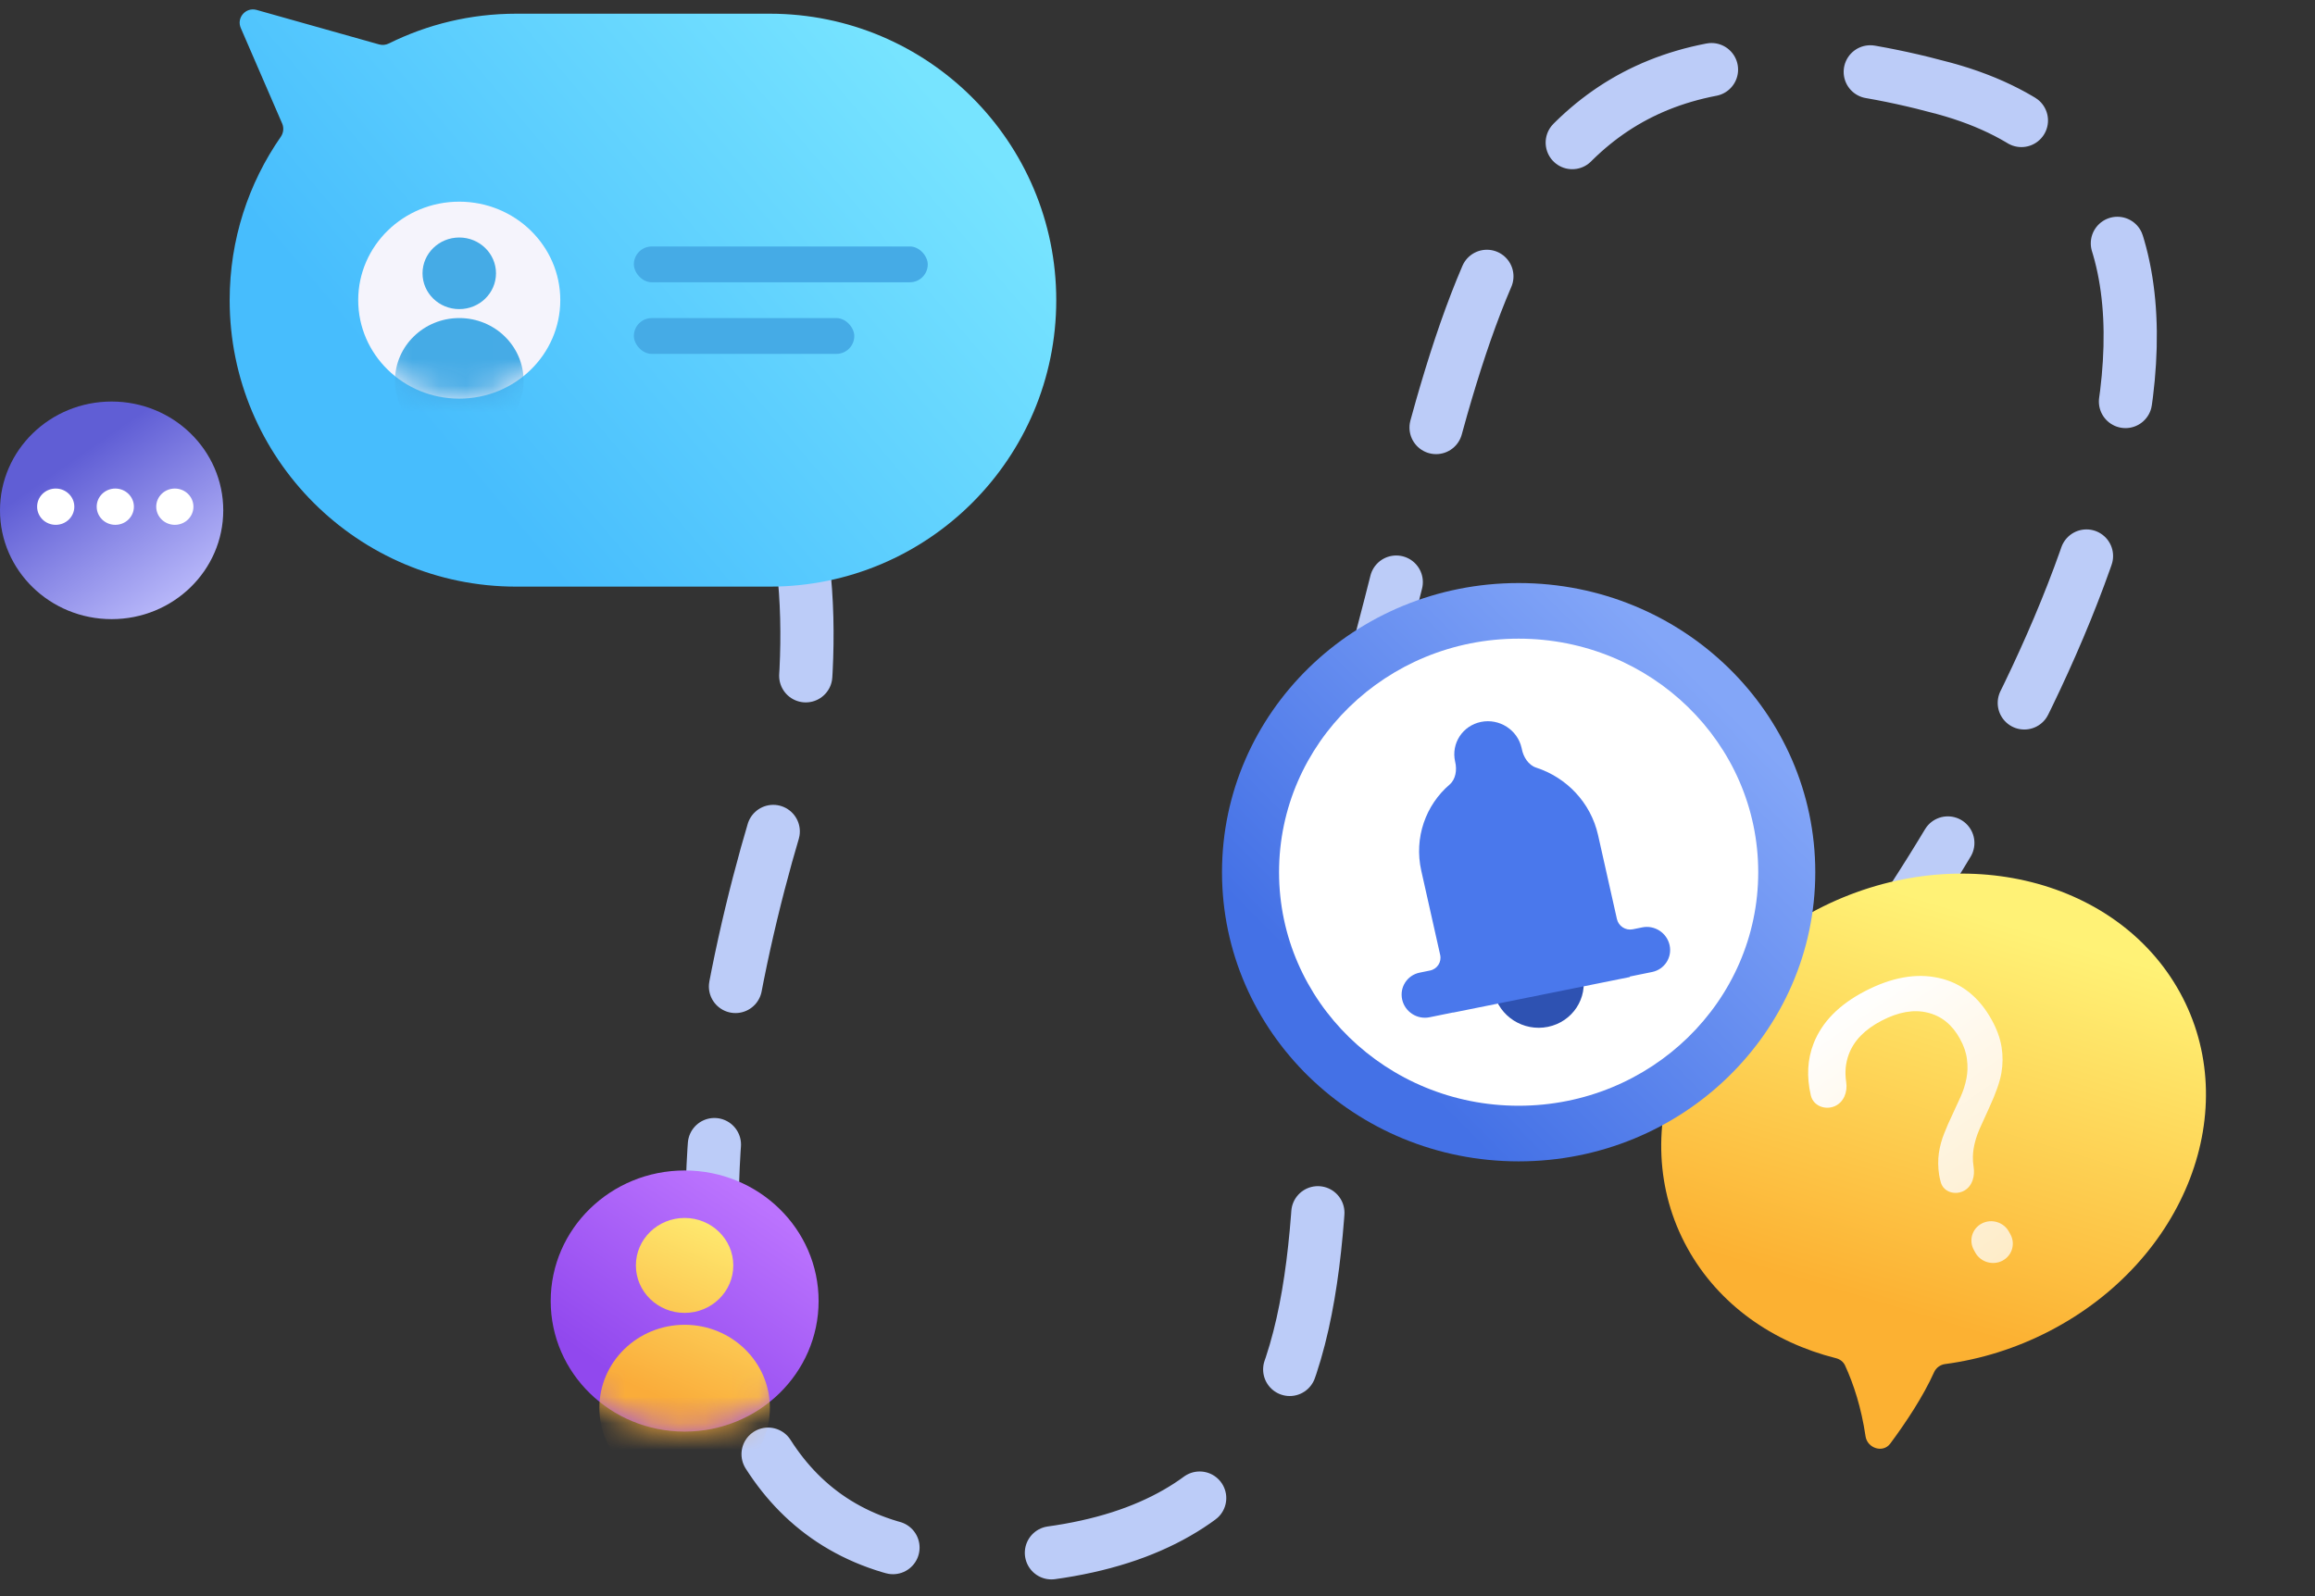 <svg width="87" height="60" viewBox="0 0 87 60" fill="none" xmlns="http://www.w3.org/2000/svg">
<rect x="0" y="0" width="87" height="60" fill="#333333" stroke="none"/>
<path d="M69.9 36.696C76.803 27.161 87.1 7.138 73.064 3.324C55.519 -1.443 55.231 12.859 51.204 26.6C47.178 40.342 54.944 58.01 37.111 58.57C23.515 58.998 26.08 40.614 29.421 30.066C29.74 29.058 30.027 28.044 30.147 26.994C30.667 22.415 30.315 15.34 25.605 14.542" stroke="#BCCCF8" stroke-width="2" stroke-linecap="round" stroke-dasharray="6 6"/>
<path fill-rule="evenodd" clip-rule="evenodd" d="M77.041 50.026C82.151 47.369 84.334 41.67 81.918 37.296C79.502 32.922 73.402 31.531 68.292 34.188C63.182 36.844 60.999 42.544 63.415 46.917C64.587 49.039 66.626 50.459 68.998 51.056C69.148 51.093 69.277 51.192 69.34 51.331C69.66 52.026 69.951 52.916 70.109 53.991C70.176 54.442 70.764 54.633 71.036 54.268C71.627 53.474 72.282 52.483 72.684 51.584C72.759 51.418 72.916 51.3 73.1 51.276C74.427 51.1 75.765 50.69 77.041 50.026Z" fill="url(#paint0_linear_92_3095)"/>
<path d="M74.855 38.346C75.047 38.694 75.169 39.031 75.221 39.357C75.273 39.682 75.271 40.009 75.214 40.338C75.157 40.666 75.006 41.098 74.76 41.632L74.446 42.324C74.254 42.735 74.154 43.116 74.144 43.467C74.14 43.598 74.148 43.726 74.169 43.852C74.229 44.207 74.123 44.599 73.801 44.767C73.47 44.939 73.044 44.809 72.94 44.453C72.912 44.355 72.889 44.258 72.874 44.164C72.831 43.876 72.828 43.603 72.865 43.344C72.903 43.086 72.97 42.839 73.066 42.603C73.16 42.363 73.262 42.131 73.37 41.907C73.477 41.678 73.579 41.454 73.679 41.235C73.781 41.009 73.855 40.779 73.9 40.546C73.946 40.313 73.953 40.074 73.921 39.827C73.894 39.578 73.805 39.317 73.654 39.043C73.362 38.514 72.955 38.187 72.434 38.064C71.918 37.938 71.344 38.04 70.712 38.369C70.08 38.697 69.669 39.12 69.478 39.638C69.357 39.968 69.325 40.313 69.382 40.676C69.439 41.042 69.296 41.432 68.953 41.582C68.585 41.742 68.143 41.566 68.053 41.178C67.888 40.47 67.924 39.815 68.162 39.211C68.478 38.414 69.118 37.764 70.083 37.261C71.09 36.738 72.017 36.572 72.866 36.763C73.713 36.95 74.376 37.478 74.855 38.346ZM75.252 47.392C74.887 47.581 74.431 47.443 74.232 47.084L74.179 46.986C73.98 46.627 74.115 46.181 74.479 45.992C74.844 45.802 75.3 45.94 75.498 46.3L75.552 46.397C75.751 46.757 75.616 47.202 75.252 47.392Z" fill="url(#paint1_linear_92_3095)"/>
<ellipse cx="57.072" cy="32.787" rx="11.148" ry="10.87" fill="url(#paint2_linear_92_3095)"/>
<ellipse cx="57.072" cy="32.787" rx="9.004" ry="8.779" fill="white"/>
<ellipse cx="1.705" cy="1.682" rx="1.705" ry="1.682" transform="matrix(0.98 -0.2 0.216 0.976 55.775 35.658)" fill="#2E52B2"/>
<path fill-rule="evenodd" clip-rule="evenodd" d="M57.731 28.856C57.441 28.762 57.249 28.455 57.192 28.157C57.19 28.145 57.187 28.132 57.184 28.119C57.032 27.437 56.349 26.998 55.659 27.137C54.968 27.277 54.532 27.943 54.684 28.625C54.686 28.631 54.687 28.637 54.688 28.643C54.759 28.939 54.708 29.294 54.479 29.491C53.583 30.26 53.134 31.485 53.413 32.731L54.123 35.894C54.184 36.164 54.013 36.428 53.741 36.483L53.35 36.563C52.885 36.658 52.592 37.11 52.695 37.573C52.797 38.036 53.258 38.335 53.723 38.24L54.607 38.06C54.608 38.06 54.609 38.061 54.61 38.062C54.61 38.063 54.611 38.064 54.613 38.064L61.245 36.729C61.25 36.728 61.253 36.723 61.252 36.718C61.251 36.712 61.254 36.708 61.259 36.707L62.089 36.538C62.554 36.443 62.848 35.991 62.745 35.528C62.642 35.065 62.182 34.766 61.717 34.861L61.362 34.933C61.092 34.988 60.825 34.815 60.765 34.546L60.057 31.393C59.781 30.161 58.863 29.223 57.731 28.856Z" fill="#4A78EC"/>
<path fill-rule="evenodd" clip-rule="evenodd" d="M10.552 5.143C10.653 4.997 10.675 4.809 10.605 4.646L9.049 1.053C8.881 0.666 9.238 0.259 9.643 0.373L14.248 1.67C14.37 1.704 14.501 1.69 14.614 1.634C16.056 0.918 17.681 0.515 19.4 0.515H28.926C34.873 0.515 39.695 5.336 39.695 11.284C39.695 17.231 34.873 22.052 28.926 22.052H19.4C13.452 22.052 8.631 17.231 8.631 11.284C8.631 9.002 9.341 6.885 10.552 5.143Z" fill="url(#paint3_linear_92_3095)"/>
<ellipse cx="17.259" cy="11.283" rx="3.797" ry="3.702" fill="#F5F4FC"/>
<mask id="mask0_92_3095" style="mask-type:alpha" maskUnits="userSpaceOnUse" x="13" y="7" width="9" height="8">
<ellipse cx="17.259" cy="11.283" rx="3.797" ry="3.702" fill="white"/>
</mask>
<g mask="url(#mask0_92_3095)">
<path fill-rule="evenodd" clip-rule="evenodd" d="M17.26 11.62C18.022 11.62 18.64 11.018 18.64 10.274C18.64 9.531 18.022 8.928 17.26 8.928C16.497 8.928 15.879 9.531 15.879 10.274C15.879 11.018 16.497 11.62 17.26 11.62ZM17.26 16.668C18.594 16.668 19.676 15.613 19.676 14.312C19.676 13.011 18.594 11.956 17.26 11.956C15.925 11.956 14.844 13.011 14.844 14.312C14.844 15.613 15.925 16.668 17.26 16.668Z" fill="#45ABE6"/>
</g>
<rect x="23.821" y="9.265" width="11.045" height="1.346" rx="0.673" fill="#45ABE6"/>
<rect x="23.821" y="11.957" width="8.284" height="1.346" rx="0.673" fill="#45ABE6"/>
<ellipse cx="4.195" cy="19.184" rx="4.195" ry="4.09" fill="url(#paint4_linear_92_3095)"/>
<ellipse cx="2.094" cy="19.047" rx="0.699" ry="0.682" fill="white"/>
<ellipse cx="4.333" cy="19.047" rx="0.699" ry="0.682" fill="white"/>
<ellipse cx="6.57" cy="19.047" rx="0.699" ry="0.682" fill="white"/>
<ellipse cx="25.73" cy="48.907" rx="5.034" ry="4.908" fill="url(#paint5_linear_92_3095)"/>
<mask id="mask1_92_3095" style="mask-type:alpha" maskUnits="userSpaceOnUse" x="20" y="43" width="11" height="11">
<ellipse cx="25.73" cy="48.907" rx="5.034" ry="4.908" fill="white"/>
</mask>
<g mask="url(#mask1_92_3095)">
<path fill-rule="evenodd" clip-rule="evenodd" d="M25.728 49.353C26.739 49.353 27.558 48.554 27.558 47.569C27.558 46.583 26.739 45.784 25.728 45.784C24.717 45.784 23.897 46.583 23.897 47.569C23.897 48.554 24.717 49.353 25.728 49.353ZM25.729 56.047C27.498 56.047 28.933 54.648 28.933 52.923C28.933 51.198 27.498 49.8 25.729 49.8C23.96 49.8 22.525 51.198 22.525 52.923C22.525 54.648 23.96 56.047 25.729 56.047Z" fill="url(#paint6_linear_92_3095)"/>
</g>
<defs>
<linearGradient id="paint0_linear_92_3095" x1="75.572" y1="34.753" x2="71.206" y2="49.221" gradientUnits="userSpaceOnUse">
<stop stop-color="#FFF276"/>
<stop offset="1" stop-color="#FCB132"/>
</linearGradient>
<linearGradient id="paint1_linear_92_3095" x1="68.843" y1="37.907" x2="75.362" y2="47.359" gradientUnits="userSpaceOnUse">
<stop stop-color="white"/>
<stop offset="1" stop-color="#FEECC8"/>
</linearGradient>
<linearGradient id="paint2_linear_92_3095" x1="52.999" y1="40.521" x2="65.965" y2="27.651" gradientUnits="userSpaceOnUse">
<stop stop-color="#4471E6"/>
<stop offset="1" stop-color="#83A6F8"/>
</linearGradient>
<linearGradient id="paint3_linear_92_3095" x1="36.243" y1="4.86" x2="18.944" y2="19.446" gradientUnits="userSpaceOnUse">
<stop stop-color="#77E4FF"/>
<stop offset="1" stop-color="#47BDFD"/>
</linearGradient>
<linearGradient id="paint4_linear_92_3095" x1="7.411" y1="23.274" x2="3.086" y2="17.035" gradientUnits="userSpaceOnUse">
<stop stop-color="#C5C5FF"/>
<stop offset="1" stop-color="#605ED5"/>
</linearGradient>
<linearGradient id="paint5_linear_92_3095" x1="29.086" y1="45.635" x2="24.356" y2="52.564" gradientUnits="userSpaceOnUse">
<stop stop-color="#BB73FE"/>
<stop offset="1" stop-color="#9148EE"/>
</linearGradient>
<linearGradient id="paint6_linear_92_3095" x1="28.933" y1="45.784" x2="25.863" y2="52.98" gradientUnits="userSpaceOnUse">
<stop stop-color="#FFF277"/>
<stop offset="1" stop-color="#FAAC3A"/>
</linearGradient>
</defs>
</svg>

